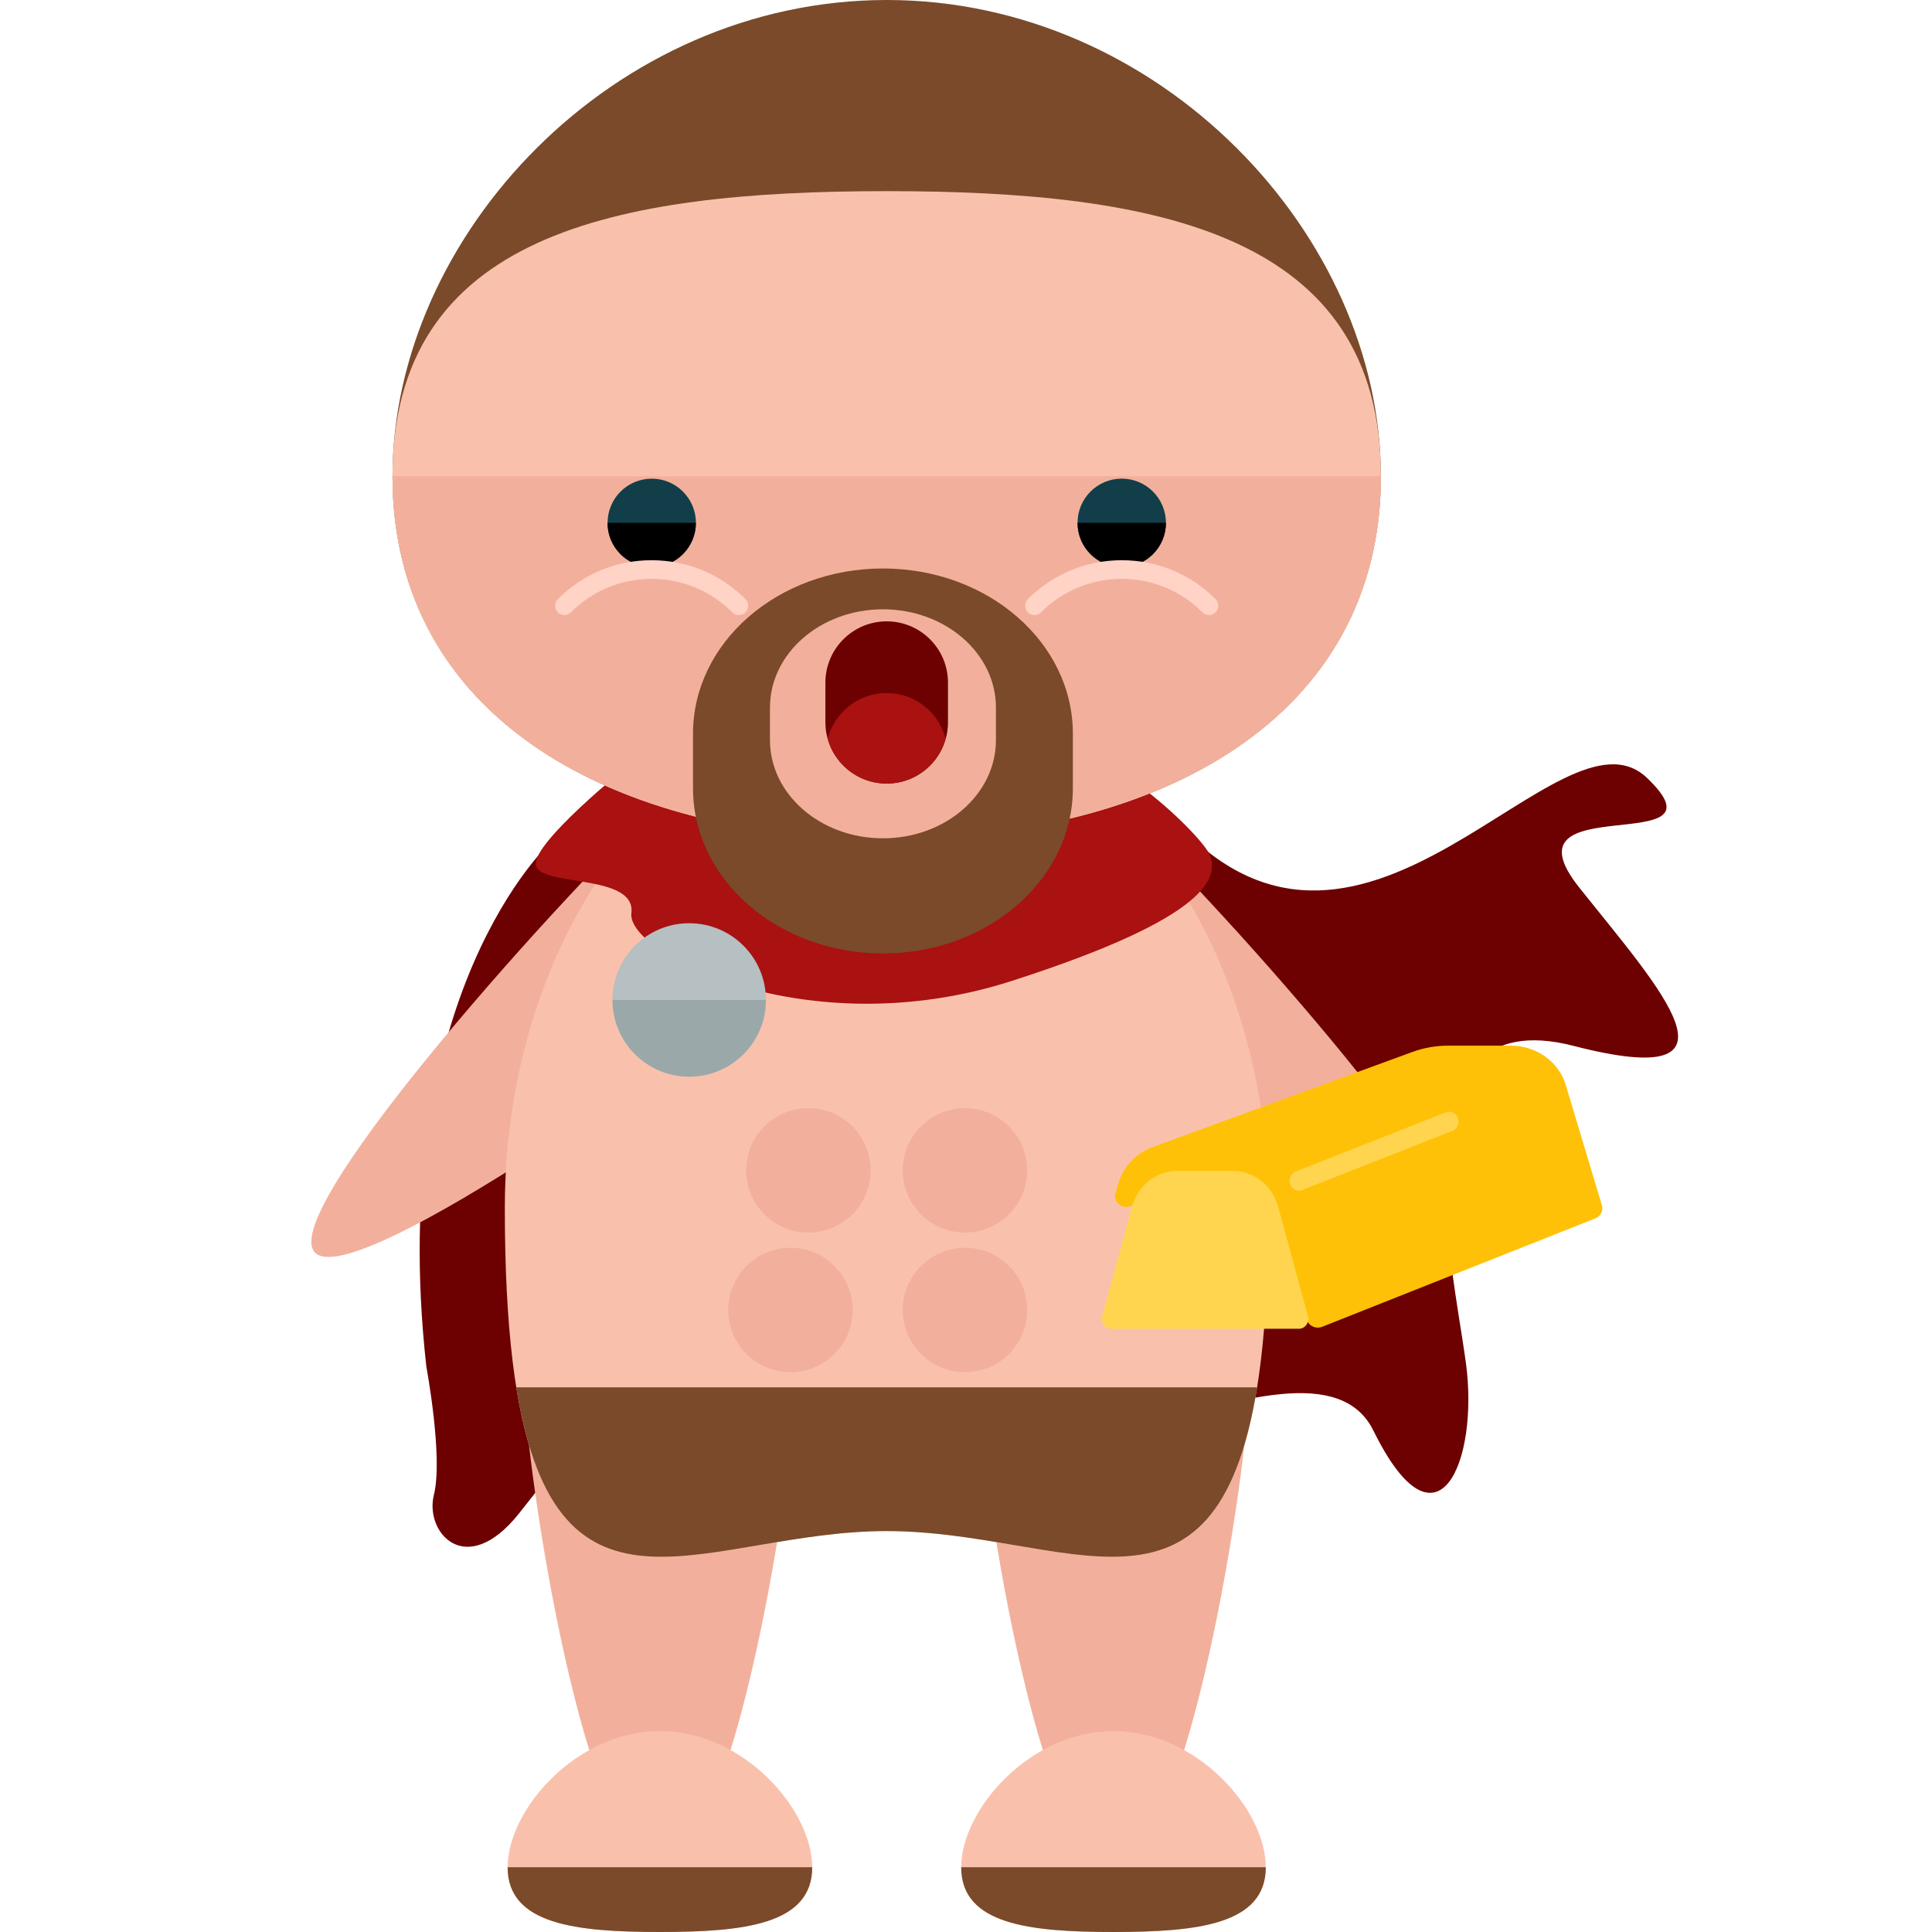 <?xml version="1.0" encoding="utf-8"?>
<svg version="1.1" id="Layer_1" x="0px" y="0px" viewBox="0 0 504.123 504.123" style="enable-background:new 0 0 504.123 504.123;" xmlns="http://www.w3.org/2000/svg">
  <path style="fill:#6D0000;" d="M143.738,219.727c0,0-43.323,39.385-32.492,136.862c0,0,4.427,23.631,1.969,33.477 c-2.458,9.846,8.365,22.15,22.15,4.923c13.792-17.235,31.508-45.292,74.342-16.738c42.835,28.554,131.938-38.896,148.677-4.923 s27.569,7.877,24.119-17.723c-3.45-25.6-19.692-95.011,28.058-82.708c47.75,12.304,22.646-14.769,1.481-41.354 c-21.165-26.585,40.369-6.892,17.723-28.554c-22.654-21.662-73.35,64.985-122.581,11.815s-59.565,12.8-59.565,12.8l-67.442-0.985 L143.738,219.727z"/>
  <g>
    <path style="fill:#F2B09C;" d="M220.381,203.768c10.019,11.28,3.663,33.296-14.218,49.215 c-17.888,15.896-114.018,85.031-124.062,73.767c-10.012-11.296,69.892-98.706,87.773-114.601 C187.731,196.246,210.345,192.496,220.381,203.768z"/>
    <path style="fill:#F2B09C;" d="M242.349,203.768c-10.027,11.28-3.663,33.296,14.21,49.215 c17.888,15.896,114.026,85.031,124.062,73.767c10.019-11.296-69.884-98.706-87.765-114.601 C274.999,196.246,252.384,192.496,242.349,203.768z"/>
    <path style="fill:#F2B09C;" d="M207.518,361.905c0,19.511-15.825,124.676-35.336,124.676c-19.503,0-35.304-105.173-35.304-124.676 c0-19.495,15.809-35.32,35.304-35.32C191.693,326.585,207.518,342.418,207.518,361.905z"/>
    <path style="fill:#F2B09C;" d="M325.868,361.905c0,19.511-15.809,124.676-35.336,124.676c-19.487,0-35.289-105.173-35.289-124.676 c0-19.495,15.809-35.32,35.289-35.32C310.059,326.585,325.868,342.418,325.868,361.905z"/>
  </g>
  <g>
    <path style="fill:#F9C1AC;" d="M331.012,315.242c0,126.322-44.591,84.259-99.643,84.259c-55.028,0-99.643,42.063-99.643-84.259 c0-72.231,44.623-130.788,99.643-130.788C286.397,184.462,331.012,243.019,331.012,315.242z"/>
    <path style="fill:#F9C1AC;" d="M211.936,487.219c0,14.935-17.802,16.904-39.731,16.904c-21.945,0-39.747-1.969-39.747-16.904 c0-14.935,17.802-35.509,39.747-35.509C194.135,451.71,211.936,472.277,211.936,487.219z"/>
  </g>
  <path style="fill:#7A4A2A;" d="M211.936,487.219c0,14.935-17.802,16.904-39.731,16.904c-21.945,0-39.747-1.969-39.747-16.904"/>
  <path style="fill:#F9C1AC;" d="M330.287,487.219c0,14.935-17.81,16.904-39.739,16.904c-21.945,0-39.739-1.969-39.739-16.904 c0-14.935,17.794-35.509,39.739-35.509C312.478,451.71,330.287,472.277,330.287,487.219z"/>
  <path style="fill:#7A4A2A;" d="M330.287,487.219c0,14.935-17.81,16.904-39.739,16.904c-21.945,0-39.739-1.969-39.739-16.904"/>
  <path style="fill:#AA1111;" d="M163.43,200.2c0,0-24.285,19.527-23.631,25.435c0.654,5.908,26.262,2.135,24.946,12.642 s45.946,34.785,99.115,17.723s53.823-27.569,51.854-32.815c-1.969-5.262-31.5-34.139-48.569-28.893 c-17.069,5.262-77.462,0.662-77.462,0.662L163.43,200.2z"/>
  <path style="fill:#C6BFAF;" d="M210.692,233.661c6.743,0.63,13.627,1.032,20.693,1.032c7.042,0,13.926-0.402,20.661-1.032v-34.123 h-41.354L210.692,233.661L210.692,233.661z"/>
  <path style="fill:#7A4A2A;" d="M360.322,124.258c0,63-57.738,94.681-128.937,94.681c-71.215,0-128.969-31.673-128.969-94.681 C102.416,61.227,160.169,0,231.385,0C302.584,0,360.322,61.227,360.322,124.258z"/>
  <path style="fill:#F9C1AC;" d="M360.322,124.258c0,63-57.738,94.681-128.937,94.681c-71.215,0-128.969-31.673-128.969-94.681 c0-63.031,57.754-74.382,128.969-74.382C302.584,49.877,360.322,61.227,360.322,124.258z"/>
  <path style="fill:#F2B09C;" d="M360.322,124.258c0,63-57.738,94.681-128.937,94.681c-71.215,0-128.969-31.673-128.969-94.681"/>
  <circle style="fill:#113E49;" cx="170.063" cy="136.428" r="11.524"/>
  <path d="M181.571,136.428c0,6.388-5.159,11.54-11.54,11.54c-6.365,0-11.516-5.152-11.516-11.54"/>
  <path style="fill:#FFD3C5;" d="M192.796,160.477c-0.614,0-1.245-0.213-1.725-0.709c-5.632-5.632-13.107-8.72-21.047-8.72H170 c-7.932,0-15.392,3.096-20.992,8.704c-0.953,0.953-2.497,0.985-3.434,0.016c-0.945-0.922-0.985-2.458-0.032-3.419 c6.538-6.554,15.218-10.169,24.45-10.169h0.024c9.263,0,17.952,3.6,24.505,10.153c0.937,0.937,0.937,2.505,0,3.434 C194.048,160.264,193.441,160.477,192.796,160.477z"/>
  <circle style="fill:#113E49;" cx="292.699" cy="136.428" r="11.532"/>
  <path d="M281.167,136.428c0,6.388,5.151,11.54,11.54,11.54c6.365,0,11.524-5.152,11.524-11.54"/>
  <path style="fill:#FFD3C5;" d="M269.942,160.477c0.607,0,1.237-0.213,1.709-0.709c5.632-5.632,13.123-8.72,21.055-8.72h0.016 c7.94,0,15.407,3.096,21.016,8.704c0.937,0.953,2.473,0.985,3.434,0.016c0.953-0.922,0.961-2.458,0.016-3.419 c-6.506-6.554-15.226-10.169-24.458-10.169h-0.024c-9.24,0-17.936,3.6-24.505,10.153c-0.922,0.937-0.922,2.505,0,3.434 C268.698,160.264,269.304,160.477,269.942,160.477z"/>
  <g>
    <path style="fill:#7A4A2A;" d="M230.384,148.338c-27.372,0-49.554,19.291-49.554,43.095v14.265 c0,23.796,22.181,43.095,49.554,43.095s49.562-19.291,49.562-43.095v-14.265C279.946,167.629,257.749,148.338,230.384,148.338z M259.875,193.111c0,14.155-13.202,25.632-29.491,25.632c-16.274,0-29.475-11.477-29.475-25.632v-8.476 c0-14.155,13.202-25.647,29.475-25.647c16.289,0,29.491,11.492,29.491,25.647V193.111z"/>
    <path style="fill:#7A4A2A;" d="M134.719,362c10.862,67.679,50.018,37.51,96.65,37.51c46.647,0,85.788,30.169,96.65-37.51H134.719z"/>
  </g>
  <circle style="fill:#B6BFC1;" cx="179.838" cy="260.923" r="20.023"/>
  <path style="fill:#9BA8AA;" d="M199.861,260.923c0,11.059-8.964,20.015-20.015,20.015c-11.059,0-20.023-8.956-20.023-20.015"/>
  <path style="fill:#6D0000;" d="M247.359,188.463c0,8.846-7.152,15.998-15.99,15.998l0,0c-8.838,0-15.998-7.152-15.998-15.998 v-10.335c0-8.83,7.16-15.998,15.998-15.998l0,0c8.838,0,15.99,7.168,15.99,15.998V188.463z"/>
  <path style="fill:#AA1111;" d="M215.985,192.646c1.843,6.798,7.995,11.815,15.376,11.815c7.381,0,13.533-5.018,15.376-11.815 c-1.843-6.798-7.995-11.815-15.376-11.815C223.98,180.831,217.836,185.848,215.985,192.646z"/>
  <g>
    <path style="fill:#F2B09C;" d="M222.507,341.819c0,8.972-7.278,16.242-16.25,16.242l0,0c-8.964,0-16.242-7.278-16.242-16.242l0,0 c0-8.972,7.278-16.242,16.242-16.242l0,0C215.229,325.569,222.507,332.847,222.507,341.819L222.507,341.819z"/>
    <path style="fill:#F2B09C;" d="M227.178,305.388c0,8.972-7.278,16.242-16.242,16.242l0,0c-8.972,0-16.25-7.278-16.25-16.242l0,0 c0-8.972,7.286-16.242,16.25-16.242l0,0C219.9,289.138,227.178,296.417,227.178,305.388L227.178,305.388z"/>
    <path style="fill:#F2B09C;" d="M268.044,305.388c0,8.972-7.286,16.242-16.242,16.242l0,0c-8.972,0-16.25-7.278-16.25-16.242l0,0 c0-8.972,7.286-16.242,16.25-16.242l0,0C260.758,289.138,268.044,296.417,268.044,305.388L268.044,305.388z"/>
    <path style="fill:#F2B09C;" d="M268.044,341.819c0,8.972-7.286,16.242-16.242,16.242l0,0c-8.972,0-16.25-7.278-16.25-16.242l0,0 c0-8.972,7.286-16.242,16.25-16.242l0,0C260.758,325.569,268.044,332.847,268.044,341.819L268.044,341.819z"/>
  </g>
  <g/>
  <g/>
  <g/>
  <g/>
  <g/>
  <g/>
  <g/>
  <g/>
  <g/>
  <g/>
  <g/>
  <g/>
  <g/>
  <g/>
  <g/>
  <path style="fill: rgb(255, 193, 7);" d="M 417.995 314.513 L 408.561 283.126 C 406.747 277.051 400.923 272.857 394.291 272.85 L 377.954 272.85 C 374.682 272.839 371.438 273.415 368.389 274.548 L 300.772 299.3 C 296.438 300.917 293.143 304.365 291.861 308.628 L 291.071 311.241 L 291.017 311.416 C 290.609 312.931 291.565 314.472 293.154 314.862 C 294.69 315.238 296.265 314.4 296.732 312.957 L 296.774 312.821 C 297.917 309.247 301.377 306.805 305.299 306.805 L 323.002 306.805 C 326.976 306.811 330.466 309.322 331.557 312.962 L 341.003 344.37 C 341.454 345.873 343.099 346.742 344.676 346.312 C 344.786 346.282 344.895 346.246 345.001 346.204 L 416.29 317.908 C 417.681 317.353 418.414 315.892 417.995 314.513 Z"/>
  <g transform="matrix(0.234, 0, 0, 0.246, 280.851, 238.949)" style="">
    <path style="fill:#FFD54F;" d="M258.286,424.745l-33.262-116.093c-6.391-22.468-26.9-37.98-50.259-38.014h-62.379 c-23.334,0.035-43.826,15.515-50.238,37.951L28.864,424.766c-1.584,5.559,1.639,11.35,7.198,12.934 c0.927,0.264,1.886,0.399,2.85,0.401h209.326c5.78-0.007,10.461-4.698,10.454-10.478 C258.691,426.648,258.554,425.68,258.286,424.745z"/>
    <path style="fill:#FFD54F;" d="M248.238,291.571c-5.78,0-10.466-4.686-10.466-10.466c0-4.359,2.702-8.262,6.782-9.797 l167.461-62.798c5.416-2.035,11.456,0.707,13.491,6.123s-0.707,11.456-6.123,13.491l0,0l-167.461,62.798 C250.743,291.358,249.495,291.578,248.238,291.571z"/>
  </g>
</svg>